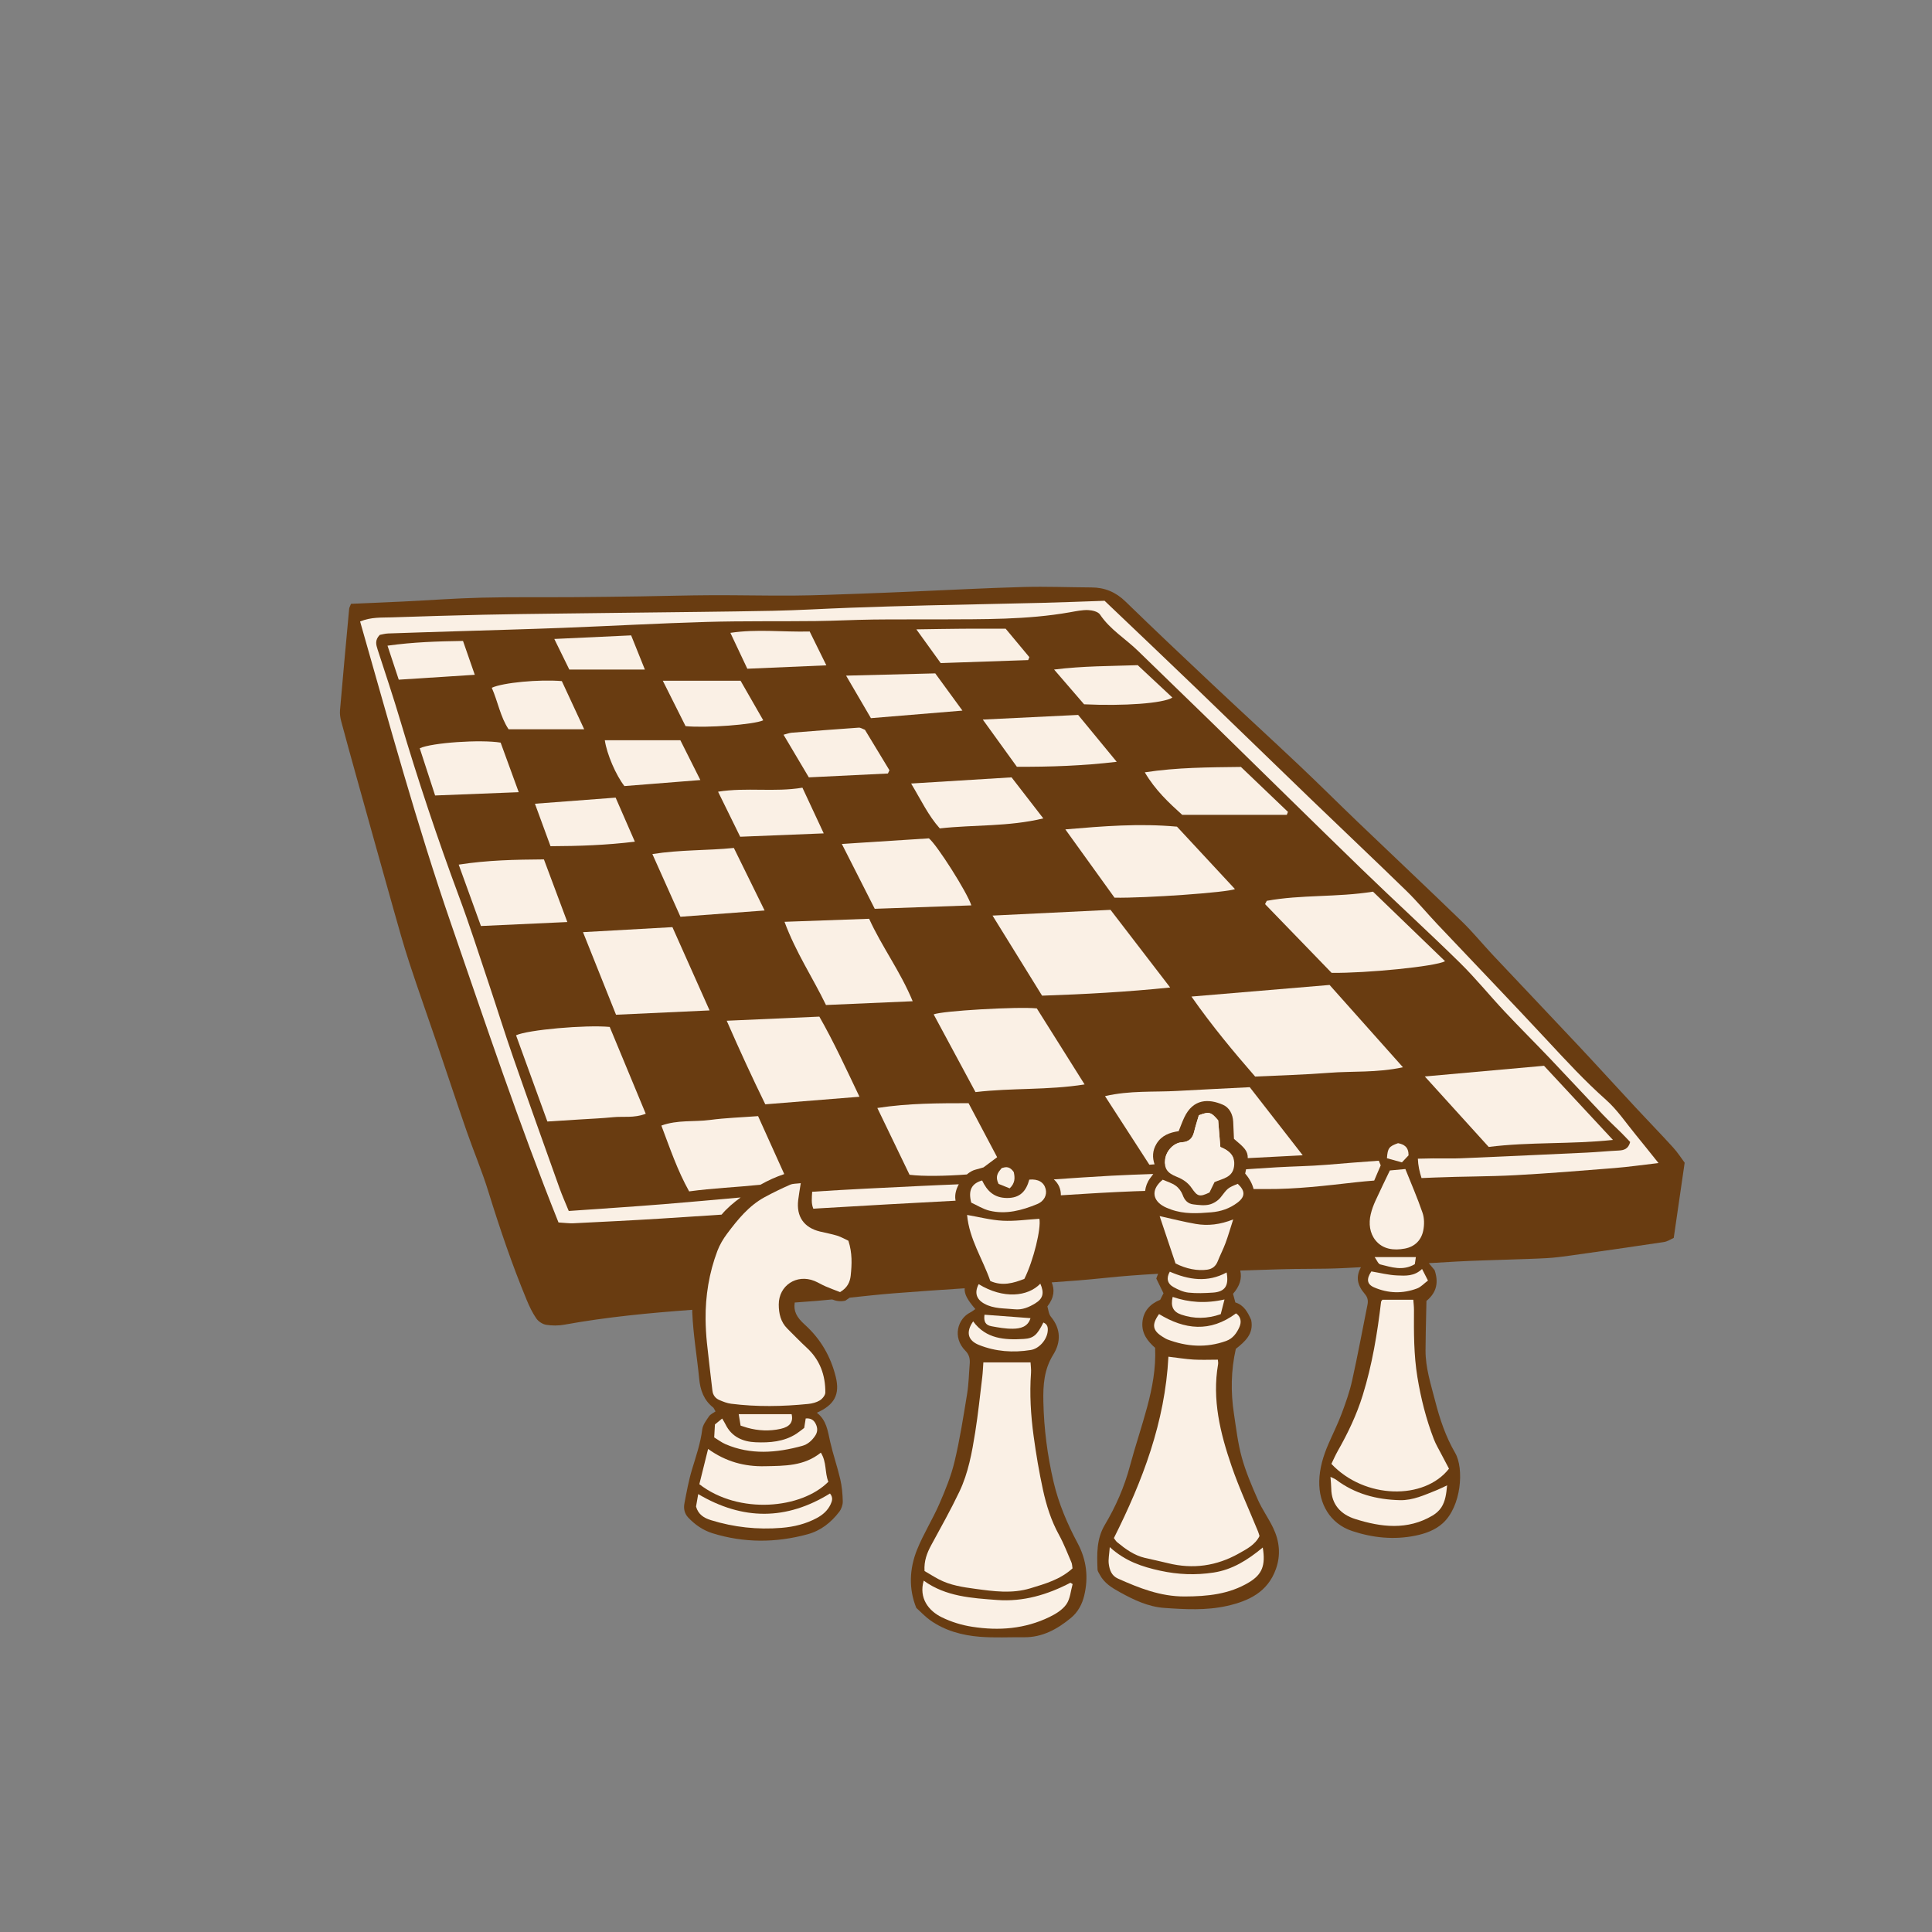 <svg version="1.1" xmlns="http://www.w3.org/2000/svg" xmlns:xlink="http://www.w3.org/1999/xlink" x="0px" y="0px" width="200px"
	 height="200px" viewBox="0 0 200 200" enable-background="new 0 0 200 200" xml:space="preserve">
<rect x="0" y="0" width="200" height="200" fill="#808080" stroke="none"/>
<g id="svg">
	<path class="stroke" fill="#693c11"  d="M173.205,118.792c-1.282-1.408-2.61-2.773-3.907-4.168c-1.991-2.141-3.956-4.306-5.956-6.438
		c-2.93-3.123-5.885-6.222-8.819-9.341c-1.075-1.145-2.069-2.371-3.196-3.462c-3.558-3.446-7.167-6.841-10.745-10.267
		c-2.047-1.96-4.052-3.965-6.113-5.911c-2.962-2.798-5.969-5.547-8.936-8.34c-3.024-2.846-6.045-5.698-9.022-8.594
		c-1.01-0.983-2.151-1.455-3.533-1.46c-2.335-0.012-4.673-0.11-7.005-0.046c-3.863,0.105-7.723,0.313-11.583,0.476
		c-1.823,0.076-3.646,0.159-5.469,0.222c-2.246,0.076-4.494,0.173-6.742,0.191c-2.838,0.021-5.678-0.05-8.517-0.038
		c-2.457,0.01-4.914,0.085-7.371,0.122c-2.336,0.034-4.673,0.065-7.009,0.08c-3.141,0.021-6.283-0.023-9.422,0.053
		c-2.714,0.066-5.424,0.267-8.137,0.4c-1.812,0.087-3.625,0.16-5.386,0.236c-0.108,0.279-0.181,0.391-0.192,0.509
		c-0.323,3.503-0.648,7.008-0.949,10.514c-0.032,0.369,0.024,0.761,0.12,1.121c0.525,1.965,1.069,3.924,1.615,5.883
		c1.265,4.533,2.525,9.069,3.805,13.599c0.529,1.878,1.055,3.76,1.663,5.613c0.911,2.781,1.898,5.536,2.841,8.306
		c1.025,3.008,2.018,6.026,3.06,9.029c0.723,2.084,1.59,4.122,2.241,6.227c1.179,3.811,2.457,7.583,3.983,11.268
		c0.275,0.663,0.59,1.324,0.994,1.91c0.215,0.311,0.642,0.594,1.012,0.655c0.615,0.101,1.279,0.102,1.894-0.011
		c4.382-0.796,8.803-1.216,13.237-1.539c0.001,0.08-0.002,0.157,0.001,0.236c0.09,2.307,0.494,4.599,0.717,6.902
		c0.115,1.187,0.482,2.219,1.451,2.977c0.067,0.053,0.096,0.156,0.24,0.404c-0.215,0.155-0.517,0.281-0.673,0.508
		c-0.288,0.42-0.641,0.88-0.7,1.354c-0.18,1.436-0.646,2.778-1.061,4.148c-0.347,1.146-0.56,2.338-0.786,3.518
		c-0.102,0.524,0.005,1.048,0.394,1.458c0.705,0.743,1.534,1.32,2.51,1.624c3.262,1.011,6.537,1.003,9.829,0.112
		c1.394-0.379,2.44-1.219,3.291-2.325c0.222-0.289,0.376-0.718,0.369-1.078c-0.015-0.772-0.088-1.561-0.262-2.312
		c-0.303-1.301-0.748-2.569-1.043-3.87c-0.25-1.101-0.371-2.231-1.377-3.001c1.814-0.811,2.408-1.884,1.953-3.723
		c-0.517-2.097-1.566-3.916-3.186-5.379c-0.878-0.793-1.194-1.414-1.059-2.307c0.753-0.058,1.507-0.11,2.259-0.17
		c0.538-0.044,1.076-0.097,1.613-0.149c0.41,0.159,0.847,0.25,1.371,0.124c0.111-0.077,0.279-0.187,0.444-0.308
		c1.519-0.163,3.037-0.329,4.558-0.45c2.447-0.195,4.897-0.359,7.348-0.521c-0.046,0.619,0.304,1.223,1.104,2.15
		c-0.213,0.144-0.358,0.271-0.525,0.353c-1.285,0.634-1.9,2.559-0.5,3.969c0.388,0.392,0.484,0.827,0.443,1.335
		c-0.086,1.039-0.102,2.089-0.269,3.115c-0.383,2.346-0.749,4.704-1.3,7.014c-0.361,1.509-0.962,2.975-1.584,4.405
		c-0.701,1.604-1.652,3.104-2.302,4.726c-0.795,1.983-0.873,4.047-0.076,6.017c0.515,0.464,0.938,0.925,1.437,1.279
		c1.53,1.084,3.299,1.562,5.128,1.71c1.521,0.124,3.058,0.035,4.588,0.052c1.907,0.021,3.456-0.846,4.86-2.007
		c0.714-0.59,1.155-1.398,1.373-2.318c0.447-1.885,0.241-3.675-0.676-5.396c-1.077-2.02-1.975-4.114-2.497-6.352
		c-0.639-2.737-1.001-5.504-1.059-8.322c-0.036-1.725,0.073-3.336,1.031-4.874c0.79-1.271,0.796-2.646-0.248-3.909
		c-0.241-0.292-0.267-0.761-0.366-1.07c0.725-0.936,0.754-1.744,0.447-2.488c1.827-0.126,3.654-0.266,5.475-0.458
		c1.843-0.194,3.689-0.328,5.536-0.433c-0.063,0.168-0.125,0.333-0.185,0.493c0.279,0.572,0.506,1.035,0.747,1.526
		c-0.11,0.214-0.226,0.443-0.342,0.672c-1.061,0.438-1.746,1.181-1.842,2.337c-0.095,1.145,0.542,1.963,1.316,2.636
		c0.093,2.131-0.292,4.146-0.823,6.128c-0.548,2.046-1.237,4.054-1.782,6.1c-0.575,2.159-1.462,4.188-2.593,6.086
		c-0.89,1.492-0.821,3.048-0.764,4.643c0.006,0.178,0.144,0.356,0.233,0.528c0.462,0.876,1.251,1.355,2.092,1.82
		c1.438,0.794,2.923,1.5,4.558,1.618c2.174,0.156,4.377,0.279,6.533-0.207c2.239-0.504,4.195-1.426,5.048-3.81
		c0.525-1.471,0.372-2.894-0.28-4.259c-0.476-0.998-1.137-1.909-1.583-2.917c-0.63-1.427-1.249-2.877-1.665-4.375
		c-0.407-1.469-0.583-3.006-0.813-4.521c-0.341-2.243-0.313-4.481,0.193-6.725c0.955-0.76,1.881-1.554,1.59-2.993
		c-0.35-0.776-0.73-1.535-1.64-1.813c-0.083-0.311-0.158-0.59-0.239-0.894c0.711-0.808,0.942-1.616,0.747-2.407
		c1.298-0.039,2.597-0.078,3.894-0.125c2.249-0.082,4.504-0.018,6.751-0.125c0.617-0.029,1.232-0.063,1.849-0.097
		c-0.539,0.991-0.408,1.834,0.414,2.787c0.282,0.325,0.349,0.68,0.265,1.091c-0.527,2.616-1.009,5.243-1.589,7.848
		c-0.259,1.167-0.664,2.308-1.084,3.43c-0.398,1.065-0.911,2.087-1.365,3.132c-0.534,1.231-0.923,2.502-0.956,3.854
		c-0.054,2.314,1.096,4.398,3.401,5.166c2.13,0.708,4.339,0.938,6.563,0.48c1.025-0.211,2.021-0.562,2.82-1.282
		c1.934-1.747,2.22-5.676,1.286-7.278c-0.973-1.667-1.588-3.498-2.066-5.358c-0.443-1.73-1.011-3.446-1.002-5.265
		c0.003-0.649,0.012-1.3,0.025-1.948c0.02-1.069,0.046-2.137,0.069-3.165c1.094-0.902,1.26-1.96,0.845-3.186
		c-0.192-0.232-0.401-0.484-0.6-0.724c0.983-0.059,1.965-0.118,2.949-0.171c1.822-0.101,3.648-0.137,5.471-0.203
		c1.27-0.046,2.54-0.074,3.809-0.147c0.762-0.043,1.522-0.138,2.279-0.245c3.275-0.46,6.551-0.924,9.822-1.419
		c0.388-0.058,0.747-0.308,1.025-0.428c0.383-2.641,0.743-5.115,1.131-7.785C174.069,119.927,173.683,119.318,173.205,118.792z"/>
</g>
<g id="Layer_2">
	<path fill-rule="evenodd" clip-rule="evenodd" fill="#faf0e5" class="fill" d="M137.637,101.962c2.509,2.815,4.953,5.557,7.596,8.522
		c-2.734,0.587-5.225,0.382-7.676,0.575c-2.493,0.197-4.996,0.259-7.624,0.387c-2.229-2.562-4.438-5.207-6.595-8.282
		C128.248,102.751,132.862,102.364,137.637,101.962z"/>
	<path fill-rule="evenodd" clip-rule="evenodd" fill="#faf0e5" class="fill" d="M107.876,103.071c-1.666-2.692-3.323-5.371-5.129-8.29
		c4.208-0.204,8.119-0.394,12.214-0.594c1.971,2.567,3.997,5.205,6.173,8.038C116.618,102.688,112.297,102.923,107.876,103.071z"/>
	<path fill-rule="evenodd" clip-rule="evenodd" fill="#faf0e5" class="fill" d="M159.835,110.329c2.413,2.596,4.679,5.033,7.137,7.677
		c-4.409,0.465-8.595,0.19-12.862,0.724c-2.157-2.379-4.299-4.742-6.614-7.295C151.814,111.046,155.838,110.687,159.835,110.329z"/>
	<path fill-rule="evenodd" clip-rule="evenodd" fill="#faf0e5" class="fill" d="M131.134,93.253c3.58-0.654,7.244-0.349,10.999-0.948
		c2.451,2.365,4.937,4.766,7.461,7.201c-1.017,0.549-8.13,1.246-11.746,1.205c-2.26-2.334-4.574-4.725-6.89-7.117
		C131.017,93.481,131.075,93.367,131.134,93.253z"/>
	<path fill-rule="evenodd" clip-rule="evenodd" fill="#faf0e5" class="fill" d="M63.117,106.307c1.216,2.931,2.443,5.889,3.729,8.988
		c-1.217,0.472-2.327,0.25-3.388,0.358c-1.136,0.115-2.279,0.16-3.419,0.233c-1.091,0.07-2.184,0.139-3.374,0.213
		c-1.099-3.025-2.173-5.981-3.243-8.925C54.622,106.607,60.583,106.074,63.117,106.307z"/>
	<path fill-rule="evenodd" clip-rule="evenodd" fill="#faf0e5" class="fill" d="M100.983,113.053c-1.48-2.748-2.902-5.391-4.328-8.038
		c0.759-0.372,8.696-0.826,10.675-0.627c1.573,2.504,3.194,5.082,4.948,7.872C108.457,112.871,104.778,112.605,100.983,113.053z"/>
	<path fill-rule="evenodd" clip-rule="evenodd" fill="#faf0e5" class="fill" d="M115.376,92.928c-1.591-2.208-3.261-4.53-5.092-7.071
		c3.946-0.334,7.627-0.638,11.557-0.282c1.914,2.061,3.947,4.251,5.998,6.459C127.187,92.38,118.542,92.987,115.376,92.928z"/>
	<path fill-rule="evenodd" clip-rule="evenodd" fill="#faf0e5" class="fill" d="M75.229,105.667c3.332-0.148,6.401-0.285,9.59-0.426
		c1.517,2.658,2.776,5.411,4.153,8.294c-3.326,0.267-6.482,0.521-9.749,0.783C77.863,111.543,76.569,108.727,75.229,105.667z"/>
	<path fill-rule="evenodd" clip-rule="evenodd" fill="#faf0e5" class="fill" d="M73.456,104.598c-3.383,0.157-6.501,0.3-9.686,0.447
		c-1.138-2.846-2.23-5.578-3.418-8.549c3.209-0.18,6.186-0.347,9.257-0.519C70.885,98.836,72.119,101.6,73.456,104.598z"/>
	<path fill-rule="evenodd" clip-rule="evenodd" fill="#faf0e5" class="fill" d="M85.506,104.038c-1.371-2.838-3.122-5.439-4.293-8.613
		c3-0.107,5.821-0.208,8.759-0.313c1.317,2.897,3.215,5.408,4.509,8.536C91.382,103.783,88.481,103.909,85.506,104.038z"/>
	<path fill-rule="evenodd" clip-rule="evenodd" fill="#faf0e5" class="fill" d="M87.147,87.365c3.241-0.208,6.146-0.395,9.013-0.579
		c0.813,0.639,3.975,5.604,4.392,6.939c-3.324,0.117-6.607,0.233-9.999,0.353C89.429,91.862,88.363,89.759,87.147,87.365z"/>
	<path fill-rule="evenodd" clip-rule="evenodd" fill="#faf0e5" class="fill" d="M56.306,88.964c0.797,2.132,1.575,4.214,2.424,6.485
		c-3.087,0.142-5.954,0.274-8.944,0.411c-0.746-2.06-1.489-4.111-2.301-6.354C50.466,89.04,53.343,88.986,56.306,88.964z"/>
	<path fill-rule="evenodd" clip-rule="evenodd" fill="#faf0e5" class="fill" d="M75.968,87.779c1.067,2.17,2.088,4.247,3.183,6.474
		c-2.952,0.221-5.752,0.43-8.712,0.65c-0.937-2.094-1.881-4.202-2.906-6.492C70.478,87.949,73.216,88.059,75.968,87.779z"/>
	<path fill-rule="evenodd" clip-rule="evenodd" fill="#faf0e5" class="fill" d="M133.208,84.354c-3.582,0-7.163,0-10.825,0
		c-1.365-1.236-2.786-2.545-3.874-4.403c3.342-0.511,6.571-0.516,9.952-0.558c1.582,1.512,3.224,3.083,4.867,4.653
		C133.289,84.149,133.249,84.251,133.208,84.354z"/>
	<path fill-rule="evenodd" clip-rule="evenodd" fill="#faf0e5" class="fill" d="M105.266,79.374c-1.135-1.57-2.238-3.099-3.528-4.885
		c3.49-0.169,6.646-0.323,9.871-0.48c1.279,1.554,2.562,3.114,3.994,4.854C112.072,79.276,108.748,79.393,105.266,79.374z"/>
	<path fill-rule="evenodd" clip-rule="evenodd" fill="#faf0e5" class="fill" d="M94.319,81.11c3.666-0.225,7.036-0.433,10.397-0.639
		c1.123,1.452,2.148,2.778,3.287,4.25c-3.644,0.875-7.167,0.641-10.716,1.035C96.102,84.435,95.356,82.837,94.319,81.11z"/>
	<path fill-rule="evenodd" clip-rule="evenodd" fill="#faf0e5" class="fill" d="M53.698,82.007c-2.945,0.116-5.723,0.226-8.656,0.341
		c-0.536-1.644-1.066-3.274-1.591-4.887c1.242-0.584,6.352-0.924,8.375-0.584C52.421,78.509,53.035,80.19,53.698,82.007z"/>
	<path fill-rule="evenodd" clip-rule="evenodd" fill="#faf0e5" class="fill" d="M76.624,86.619c-0.795-1.619-1.503-3.059-2.29-4.663
		c2.978-0.469,5.847,0.071,8.733-0.415c0.74,1.587,1.429,3.064,2.206,4.73C82.274,86.392,79.495,86.503,76.624,86.619z"/>
	<path fill-rule="evenodd" clip-rule="evenodd" fill="#faf0e5" class="fill" d="M91.917,80.073c-2.723,0.133-5.444,0.264-8.188,0.398
		c-0.891-1.502-1.725-2.908-2.617-4.412c0.371-0.094,0.603-0.188,0.838-0.208c2.315-0.185,4.63-0.365,6.947-0.525
		c0.192-0.013,0.395,0.132,0.64,0.22c0.838,1.383,1.688,2.788,2.538,4.19C92.021,79.849,91.968,79.961,91.917,80.073z"/>
	<path fill-rule="evenodd" clip-rule="evenodd" fill="#faf0e5" class="fill" d="M55.377,83.202c2.939-0.223,5.586-0.422,8.353-0.632
		c0.652,1.495,1.283,2.942,1.99,4.561c-2.976,0.36-5.778,0.457-8.731,0.468C56.473,86.191,55.957,84.784,55.377,83.202z"/>
	<path fill-rule="evenodd" clip-rule="evenodd" fill="#faf0e5" class="fill" d="M99.631,73.562c-3.291,0.271-6.31,0.521-9.473,0.782
		c-0.818-1.4-1.616-2.766-2.571-4.402c3.287-0.083,6.254-0.158,9.23-0.233C97.732,70.959,98.591,72.137,99.631,73.562z"/>
	<path fill-rule="evenodd" clip-rule="evenodd" fill="#faf0e5" class="fill" d="M76.663,70.471c0.8,1.394,1.573,2.741,2.348,4.094
		c-0.971,0.452-5.907,0.816-8.042,0.604c-0.735-1.466-1.5-2.99-2.356-4.698C71.433,70.471,73.991,70.471,76.663,70.471z"/>
	<path fill-rule="evenodd" clip-rule="evenodd" fill="#faf0e5" class="fill" d="M58.16,70.508c0.756,1.629,1.496,3.222,2.315,4.985
		c-2.709,0-5.19,0-7.826,0c-0.845-1.257-1.107-2.854-1.74-4.295C52.077,70.659,55.824,70.312,58.16,70.508z"/>
	<path fill-rule="evenodd" clip-rule="evenodd" fill="#faf0e5" class="fill" d="M62.609,76.627c2.535,0,5.053,0,7.821,0
		c0.61,1.215,1.294,2.578,2.071,4.124c-2.792,0.222-5.343,0.424-7.862,0.623C63.763,80.253,62.822,78.081,62.609,76.627z"/>
	<path fill-rule="evenodd" clip-rule="evenodd" fill="#faf0e5" class="fill" d="M112.224,72.908c-0.943-1.094-1.926-2.231-3.104-3.598
		c3.031-0.374,5.794-0.352,8.658-0.451c1.168,1.091,2.364,2.209,3.588,3.353C120.413,72.818,116.325,73.101,112.224,72.908z"/>
	<path fill-rule="evenodd" clip-rule="evenodd" fill="#faf0e5" class="fill" d="M104.105,65.083c0.911,1.094,1.682,2.019,2.453,2.945
		c-0.041,0.102-0.082,0.203-0.122,0.304c-2.98,0.103-5.96,0.204-9.056,0.31c-0.776-1.076-1.556-2.157-2.519-3.491
		c1.794-0.025,3.285-0.055,4.775-0.065C101.118,65.075,102.598,65.083,104.105,65.083z"/>
	<path fill-rule="evenodd" clip-rule="evenodd" fill="#faf0e5" class="fill" d="M85.544,68.875c-2.925,0.126-5.53,0.237-8.182,0.352
		c-0.587-1.244-1.139-2.416-1.753-3.715c2.756-0.414,5.428-0.068,8.207-0.139C84.359,66.472,84.891,67.549,85.544,68.875z"/>
	<path fill-rule="evenodd" clip-rule="evenodd" fill="#faf0e5" class="fill" d="M41.279,70.36c-0.38-1.15-0.746-2.255-1.165-3.52
		c2.669-0.374,5.213-0.451,7.816-0.49c0.422,1.214,0.792,2.276,1.219,3.504C46.509,70.024,44.002,70.185,41.279,70.36z"/>
	<path fill-rule="evenodd" clip-rule="evenodd" fill="#faf0e5" class="fill" d="M58.935,69.312c-0.469-0.956-0.979-1.999-1.553-3.167
		c2.75-0.128,5.295-0.248,7.954-0.371c0.459,1.141,0.905,2.252,1.422,3.538C64.043,69.312,61.572,69.312,58.935,69.312z"/>
	<path fill-rule="evenodd" clip-rule="evenodd" fill="#faf0e5" class="fill" d="M126.072,140.753c0.009,0.156,0.051,0.319,0.024,0.47
		c-0.635,3.658,0.225,7.137,1.393,10.539c0.791,2.302,1.822,4.521,2.743,6.777c0.062,0.148,0.1,0.306,0.152,0.472
		c-0.458,0.916-1.329,1.347-2.133,1.801c-2.305,1.302-4.763,1.652-7.35,1.006c-0.79-0.198-1.589-0.36-2.382-0.545
		c-1.112-0.261-2.007-0.914-2.866-1.621c-0.145-0.118-0.239-0.296-0.343-0.431c2.971-5.925,5.295-11.999,5.644-18.776
		c0.935,0.111,1.756,0.246,2.584,0.297C124.344,140.792,125.154,140.753,126.072,140.753z"/>
	<path fill-rule="evenodd" clip-rule="evenodd" fill="#faf0e5" class="fill" d="M130.721,160.198c0.311,1.865-0.076,2.792-1.419,3.603
		c-2.054,1.24-4.31,1.457-6.666,1.465c-2.506,0.009-4.707-0.87-6.912-1.855c-0.66-0.294-0.86-0.894-0.943-1.502
		c-0.068-0.492,0.051-1.011,0.103-1.753c1.605,1.466,3.354,2.036,5.22,2.443c1.852,0.404,3.667,0.474,5.528,0.19
		C127.562,162.494,129.143,161.505,130.721,160.198z"/>
	<path fill-rule="evenodd" clip-rule="evenodd" fill="#faf0e5" class="fill" d="M124.104,115.453c1.066-0.405,1.265-0.343,2,0.526
		c0.076,0.915,0.148,1.815,0.226,2.755c0.929,0.381,1.56,0.919,1.422,1.996c-0.15,1.179-1.167,1.267-2.024,1.642
		c-0.17,0.35-0.354,0.726-0.524,1.076c-1.031,0.488-1.242,0.419-1.848-0.469c-0.375-0.551-0.904-0.906-1.533-1.154
		c-1.032-0.406-1.329-0.899-1.201-1.843c0.116-0.85,0.883-1.682,1.725-1.732c0.753-0.046,1.111-0.417,1.275-1.105
		C123.754,116.577,123.939,116.021,124.104,115.453z"/>
	<path fill-rule="evenodd" clip-rule="evenodd" fill="#faf0e5" class="fill" d="M73.496,115.937c-1.638,0.217-3.347-0.03-5.031,0.582
		c0.898,2.374,1.66,4.643,2.875,6.814c2.461-0.339,4.897-0.43,7.378-0.688c0.791-0.444,1.609-0.82,2.467-1.104
		c-0.928-2.058-1.802-3.995-2.708-6C76.767,115.67,75.121,115.722,73.496,115.937z"/>
	<g>
		<path fill-rule="evenodd" clip-rule="evenodd" fill="#faf0e5" class="fill" d="M103.81,120.9c-0.039,0.015-0.076,0.027-0.115,0.046
			c-0.045,0.044-0.085,0.089-0.126,0.135c0.113-0.034,0.208-0.069,0.281-0.104C103.836,120.951,103.823,120.926,103.81,120.9z"/>
		<path fill-rule="evenodd" clip-rule="evenodd" fill="#faf0e5" class="fill" d="M101.815,120.846c0.547-0.407,0.981-0.741,1.409-1.051
			c-0.978-1.848-1.957-3.699-2.959-5.593c-3.102,0.004-6.168-0.005-9.443,0.495c1.17,2.428,2.279,4.727,3.334,6.915
			c1.37,0.176,3.815,0.133,5.931-0.032c0.286-0.239,0.588-0.42,0.878-0.493C101.312,120.999,101.655,120.892,101.815,120.846z"/>
	</g>
	<g>
		<path fill-rule="evenodd" clip-rule="evenodd" fill="#faf0e5" class="fill" d="M129.374,112.546c-2.622,0.134-5.073,0.249-7.522,0.387
			c-2.421,0.136-4.873-0.06-7.461,0.539c1.578,2.438,3.041,4.701,4.591,7.098c0.18-0.013,0.358-0.026,0.537-0.039
			c-0.238-0.698-0.23-1.415,0.205-2.132c0.523-0.861,1.365-1.167,2.291-1.301c0.202-0.499,0.366-0.959,0.572-1.4
			c0.925-1.988,2.554-1.969,4.011-1.334c0.67,0.292,1.024,0.98,1.063,1.758c0.029,0.614,0.054,1.227,0.078,1.771
			c1.077,0.907,1.442,1.238,1.429,1.997c1.833-0.1,3.701-0.191,5.69-0.296C132.895,117.072,131.115,114.786,129.374,112.546z"/>
		<path fill-rule="evenodd" clip-rule="evenodd" fill="#faf0e5" class="fill" d="M126.329,118.734c-0.078-0.939-0.15-1.84-0.226-2.755
			c-0.734-0.869-0.933-0.931-2-0.526c-0.165,0.569-0.35,1.124-0.484,1.691c-0.164,0.688-0.522,1.059-1.275,1.105
			c-0.842,0.051-1.609,0.883-1.725,1.732c-0.023,0.174-0.026,0.327-0.02,0.472c2.084-0.149,4.161-0.302,6.236-0.43
			c0.287-0.018,0.577-0.034,0.864-0.05C127.524,119.377,127.008,119.013,126.329,118.734z"/>
	</g>
	<path fill-rule="evenodd" clip-rule="evenodd" fill="#faf0e5" class="fill" d="M166.253,113.852c-2.17-1.924-4.119-4.04-6.086-6.154
		c-3.759-4.04-7.585-8.018-11.376-12.028c-1.078-1.142-2.081-2.358-3.205-3.452c-3.253-3.169-6.558-6.285-9.827-9.437
		c-4.036-3.888-8.047-7.8-12.085-11.685c-3.056-2.943-6.137-5.86-9.329-8.903c-2.148,0.072-4.311,0.161-6.475,0.214
		c-3.946,0.098-7.894,0.167-11.841,0.263c-2.674,0.066-5.349,0.147-8.022,0.243c-2.671,0.095-5.339,0.264-8.01,0.316
		c-5.133,0.101-10.267,0.141-15.4,0.206c-2.293,0.029-4.586,0.052-6.877,0.084c-2.546,0.034-5.092,0.058-7.638,0.117
		c-3.184,0.073-6.367,0.164-9.549,0.274c-1.034,0.036-2.093-0.051-3.256,0.426c3.012,10.529,5.877,21.042,9.432,31.339
		c3.566,10.335,7.038,20.711,11.107,30.874c0.63,0.036,1.093,0.104,1.55,0.083c3.009-0.148,6.019-0.296,9.025-0.483
		c2.103-0.13,4.204-0.271,6.307-0.41c0.565-0.675,1.249-1.25,1.974-1.778c-2.631,0.233-5.261,0.475-7.893,0.689
		c-3.212,0.262-6.43,0.463-9.902,0.71c-0.336-0.828-0.679-1.587-0.958-2.37c-1.61-4.509-3.225-9.017-4.798-13.539
		c-0.89-2.562-1.692-5.155-2.555-7.727c-0.998-2.974-1.952-5.965-3.045-8.904c-2.23-5.999-4.254-12.063-6.074-18.198
		c-0.734-2.474-1.557-4.922-2.354-7.377c-0.164-0.504-0.305-0.979,0.219-1.521c0.218-0.038,0.542-0.136,0.869-0.148
		c2.331-0.085,4.665-0.15,6.998-0.225c3.688-0.116,7.378-0.213,11.067-0.355c4.96-0.191,9.918-0.471,14.88-0.613
		c3.774-0.109,7.553-0.048,11.33-0.092c1.989-0.023,3.978-0.13,5.967-0.156c2.289-0.029,4.578-0.005,6.868-0.017
		c4.499-0.022,9.004,0.052,13.463-0.735c0.625-0.11,1.261-0.249,1.886-0.228c0.427,0.015,1.031,0.16,1.233,0.463
		c1.043,1.559,2.646,2.502,3.945,3.773c2.547,2.491,5.121,4.957,7.671,7.446c5.164,5.044,10.302,10.117,15.485,15.142
		c3.353,3.25,6.804,6.399,10.137,9.669c1.633,1.602,3.078,3.393,4.646,5.063c1.539,1.641,3.137,3.227,4.688,4.854
		c1.841,1.934,3.654,3.895,5.492,5.83c0.614,0.646,1.273,1.248,1.905,1.875c0.325,0.323,0.636,0.66,0.913,0.949
		c-0.191,0.72-0.634,0.856-1.192,0.883c-1.102,0.052-2.201,0.162-3.303,0.215c-3.899,0.185-7.8,0.359-11.699,0.531
		c-0.891,0.039-1.784,0.088-2.675,0.073c-1.038-0.016-2.073-0.004-3.109,0.026c0.025,0.703,0.171,1.364,0.379,2.004
		c0.474-0.019,0.949-0.037,1.423-0.057c2.754-0.115,5.514-0.091,8.266-0.238c3.428-0.185,6.851-0.464,10.273-0.739
		c1.448-0.116,2.888-0.324,4.569-0.518c-0.889-1.106-1.59-1.998-2.311-2.873C168.352,116.286,167.444,114.908,166.253,113.852z"/>
	<path fill-rule="evenodd" clip-rule="evenodd" fill="#faf0e5" class="fill" d="M132.202,120.837c-1.069,0.062-2.138,0.133-3.207,0.201
		c-0.029,0.14-0.061,0.287-0.096,0.449c0.46,0.533,0.736,1.067,0.872,1.603c0.438,0,0.876-0.003,1.315,0
		c3.11,0.019,6.165-0.351,9.24-0.698c0.642-0.072,1.287-0.13,1.932-0.18c0.231-0.524,0.442-1.057,0.673-1.575
		c-0.073-0.163-0.14-0.323-0.197-0.481c-1.814,0.124-3.627,0.277-5.44,0.425C135.6,120.719,133.897,120.739,132.202,120.837z"/>
	<path fill-rule="evenodd" clip-rule="evenodd" fill="#faf0e5" class="fill" d="M98.902,124.174c-0.075-0.526,0.08-1.08,0.352-1.576
		c-1.31,0.055-2.622,0.106-3.933,0.171c-3.749,0.185-7.499,0.35-11.245,0.601c-0.022,0.305-0.04,0.61-0.04,0.916
		c0,0.321,0.06,0.596,0.16,0.839c0.197-0.012,0.395-0.026,0.593-0.038c2.396-0.146,4.794-0.284,7.192-0.416
		c2.313-0.128,4.626-0.252,6.939-0.375C98.917,124.254,98.908,124.215,98.902,124.174z"/>
	<path fill-rule="evenodd" clip-rule="evenodd" fill="#faf0e5" class="fill" d="M109.092,122.089c0.508,0.459,0.734,0.999,0.729,1.648
		c0.94-0.061,1.88-0.118,2.82-0.174c0.406-0.024,0.811-0.049,1.217-0.072c1.198-0.066,2.395-0.127,3.593-0.172
		c0.364-0.013,0.728-0.023,1.092-0.035c0.053-0.457,0.217-0.902,0.505-1.299c0.108-0.15,0.22-0.298,0.34-0.455
		c-1.455,0.051-2.909,0.102-4.363,0.18C113.046,121.815,111.069,121.956,109.092,122.089z"/>
	<path fill-rule="evenodd" clip-rule="evenodd" fill="#faf0e5" class="fill" d="M121.691,130.793c-0.533-1.584-1.077-3.207-1.646-4.903
		c1.3,0.287,2.509,0.598,3.735,0.81c1.26,0.218,2.518,0.074,3.882-0.466c-0.307,0.951-0.523,1.713-0.799,2.454
		c-0.237,0.641-0.557,1.25-0.808,1.887c-0.203,0.509-0.563,0.789-1.088,0.862C123.968,131.577,122.812,131.361,121.691,130.793z"/>
	<path fill-rule="evenodd" clip-rule="evenodd" fill="#faf0e5" class="fill" d="M127.953,135.961c0.493,0.329,0.591,0.872,0.354,1.407
		c-0.275,0.624-0.677,1.195-1.375,1.447c-2.059,0.744-4.093,0.599-6.109-0.166c-0.121-0.046-0.231-0.122-0.342-0.188
		c-1.175-0.681-1.301-1.308-0.497-2.429C122.631,137.643,125.26,137.958,127.953,135.961z"/>
	<path fill-rule="evenodd" clip-rule="evenodd" fill="#faf0e5" class="fill" d="M128.131,122.549c0.798,0.741,0.788,1.342-0.054,1.967
		c-0.802,0.595-1.691,0.901-2.707,0.984c-1.41,0.117-2.798,0.197-4.155-0.296c-0.304-0.11-0.613-0.231-0.885-0.402
		c-1.09-0.685-1.105-1.761,0.037-2.68c0.417,0.185,0.931,0.329,1.34,0.62c0.316,0.223,0.593,0.599,0.725,0.963
		c0.202,0.561,0.542,0.905,1.101,0.972c0.545,0.066,1.125,0.144,1.645,0.021c0.438-0.103,0.914-0.402,1.19-0.757
		C127.086,123.02,127.046,122.989,128.131,122.549z"/>
	<path fill-rule="evenodd" clip-rule="evenodd" fill="#faf0e5" class="fill" d="M121.099,131.644c1.946,0.843,3.902,1.157,5.88,0.079
		c0.255,1.39-0.168,2.009-1.439,2.089c-0.836,0.054-1.685,0.088-2.515-0.002c-0.528-0.058-1.062-0.303-1.537-0.566
		C120.826,132.879,120.721,132.293,121.099,131.644z"/>
	<path fill-rule="evenodd" clip-rule="evenodd" fill="#faf0e5" class="fill" d="M126.761,134.52c-0.161,0.626-0.278,1.079-0.392,1.523
		c-1.408,0.489-2.753,0.5-4.08,0.047c-0.858-0.292-1.123-0.862-0.895-1.834C123.073,134.832,124.794,134.96,126.761,134.52z"/>
	<path fill-rule="evenodd" clip-rule="evenodd" fill="#faf0e5" class="fill" d="M111.027,162.357c-1.295,1.174-2.829,1.593-4.356,2.061
		c-1.912,0.583-3.814,0.315-5.719,0.057c-1.29-0.174-2.588-0.366-3.763-0.984c-0.514-0.271-1.005-0.582-1.482-0.859
		c-0.066-1.039,0.254-1.872,0.698-2.689c0.997-1.834,2.02-3.657,2.917-5.539c0.917-1.927,1.296-4.033,1.63-6.125
		c0.302-1.898,0.5-3.813,0.731-5.722c0.062-0.514,0.079-1.03,0.115-1.523c1.624,0,3.199,0,4.884,0c0.02,0.39,0.074,0.737,0.049,1.08
		c-0.159,2.187-0.026,4.365,0.267,6.526c0.253,1.87,0.568,3.735,0.968,5.577c0.353,1.619,0.849,3.201,1.662,4.674
		c0.502,0.911,0.874,1.894,1.288,2.852C110.99,161.914,110.986,162.118,111.027,162.357z"/>
	<path fill-rule="evenodd" clip-rule="evenodd" fill="#faf0e5" class="fill" d="M111.038,163.983c-0.201,0.706-0.247,1.52-0.646,2.089
		c-0.4,0.573-1.098,1.004-1.754,1.321c-2.54,1.23-5.218,1.442-7.993,1.01c-1.111-0.172-2.162-0.5-3.149-0.98
		c-1.372-0.666-2.398-1.995-1.873-3.794c2.284,1.656,4.966,1.803,7.603,2.001c2.682,0.201,5.204-0.539,7.583-1.785
		C110.885,163.892,110.962,163.938,111.038,163.983z"/>
	<path fill-rule="evenodd" clip-rule="evenodd" fill="#faf0e5" class="fill" d="M106.041,132.388c-1.107,0.436-2.279,0.78-3.524,0.221
		c-0.799-2.311-2.177-4.322-2.404-6.839c1.25,0.214,2.465,0.534,3.693,0.599c1.25,0.065,2.512-0.123,3.79-0.201
		C107.79,127.142,107.01,130.451,106.041,132.388z"/>
	<path fill-rule="evenodd" clip-rule="evenodd" fill="#faf0e5" class="fill" d="M100.543,124.496c-0.336-1.279,0.043-1.985,1.125-2.295
		c0.503,1.066,1.219,1.805,2.571,1.815c1.395,0.012,1.995-0.749,2.312-1.903c0.916-0.084,1.509,0.264,1.694,0.964
		c0.162,0.618-0.148,1.272-0.87,1.568c-1.582,0.651-3.224,1.098-4.94,0.686C101.758,125.167,101.141,124.767,100.543,124.496z"/>
	<path fill-rule="evenodd" clip-rule="evenodd" fill="#faf0e5" class="fill" d="M108.01,136.907c0.449,0.183,0.494,0.55,0.442,0.957
		c-0.11,0.861-0.892,1.751-1.748,1.888c-1.827,0.292-3.63,0.17-5.358-0.521c-1.169-0.468-1.377-1.336-0.605-2.443
		c1.327,1.818,3.259,1.941,5.243,1.82C107.015,138.545,107.375,138.177,108.01,136.907z"/>
	<path fill-rule="evenodd" clip-rule="evenodd" fill="#faf0e5" class="fill" d="M107.694,132.884c0.427,0.978,0.284,1.547-0.534,2.045
		c-0.645,0.392-1.333,0.69-2.125,0.607c-1.062-0.11-2.157-0.035-3.139-0.578c-0.837-0.464-1.036-1.16-0.584-2.023
		C103.868,134.501,106.412,134.229,107.694,132.884z"/>
	<path fill-rule="evenodd" clip-rule="evenodd" fill="#faf0e5" class="fill" d="M106.677,136.455c-0.272,0.91-1.051,1.084-1.825,1.095
		c-0.739,0.011-1.486-0.124-2.217-0.258c-0.623-0.115-0.817-0.491-0.72-1.193C103.471,136.214,105.03,136.331,106.677,136.455z"/>
	<path fill-rule="evenodd" clip-rule="evenodd" fill="#faf0e5" class="fill" d="M104.944,121.333c0.124,0.561,0.167,1.125-0.422,1.684
		c-0.383-0.154-0.812-0.326-1.151-0.462c-0.362-0.724-0.108-1.177,0.324-1.608C104.202,120.698,104.609,120.836,104.944,121.333z"/>
	<path fill-rule="evenodd" clip-rule="evenodd" fill="#faf0e5" class="fill" d="M82.895,122.481c-0.103,0.671-0.201,1.209-0.266,1.751
		c-0.204,1.703,0.589,2.846,2.246,3.254c0.6,0.147,1.212,0.252,1.801,0.436c0.421,0.133,0.812,0.363,1.148,0.518
		c0.413,1.271,0.364,2.445,0.24,3.611c-0.069,0.654-0.337,1.259-1.101,1.707c-0.444-0.174-0.983-0.37-1.51-0.597
		c-0.389-0.167-0.75-0.397-1.141-0.557c-1.838-0.746-3.697,0.468-3.695,2.437c0,0.924,0.195,1.814,0.896,2.504
		c0.67,0.66,1.318,1.343,2.009,1.979c1.36,1.252,1.928,2.832,1.916,4.63c-0.002,0.28-0.305,0.651-0.57,0.814
		c-0.347,0.212-0.787,0.326-1.201,0.367c-2.662,0.268-5.329,0.316-7.989-0.021c-0.412-0.053-0.819-0.215-1.205-0.38
		c-0.409-0.176-0.669-0.503-0.723-0.971c-0.189-1.649-0.398-3.297-0.569-4.949c-0.083-0.809-0.128-1.625-0.138-2.438
		c-0.024-2.434,0.362-4.806,1.221-7.083c0.238-0.63,0.596-1.235,1.001-1.776c1.097-1.462,2.246-2.893,3.894-3.789
		c0.856-0.465,1.737-0.891,2.631-1.284C82.091,122.514,82.464,122.54,82.895,122.481z"/>
	<path fill-rule="evenodd" clip-rule="evenodd" fill="#faf0e5" class="fill" d="M72.396,153.645c0.287-1.152,0.579-2.332,0.906-3.65
		c1.843,1.325,3.773,1.835,5.879,1.788c2.021-0.045,4.044,0.005,5.791-1.406c0.627,0.986,0.395,2.094,0.781,3.011
		C82.979,156.2,76.493,156.819,72.396,153.645z"/>
	<path fill-rule="evenodd" clip-rule="evenodd" fill="#faf0e5" class="fill" d="M85.919,154.606c0.339,0.407,0.233,0.769,0.061,1.132
		c-0.308,0.646-0.814,1.083-1.436,1.415c-1.139,0.608-2.342,0.903-3.636,1.01c-2.5,0.205-4.927-0.059-7.313-0.797
		c-0.717-0.223-1.313-0.583-1.541-1.408c0.065-0.371,0.135-0.775,0.225-1.29C76.896,157.403,81.426,157.385,85.919,154.606z"/>
	<path fill-rule="evenodd" clip-rule="evenodd" fill="#faf0e5" class="fill" d="M83.25,147.819c0.061-0.381,0.106-0.664,0.157-0.981
		c0.515-0.045,0.839,0.151,1.043,0.575c0.2,0.413,0.204,0.813-0.056,1.204c-0.335,0.503-0.764,0.9-1.355,1.062
		c-2.663,0.73-5.322,0.95-7.939-0.18c-0.405-0.176-0.767-0.457-1.167-0.7c0.028-0.495,0.052-0.91,0.077-1.341
		c0.244-0.198,0.463-0.378,0.749-0.611c0.14,0.243,0.259,0.422,0.352,0.614c0.633,1.296,1.813,1.789,3.109,1.841
		c1.455,0.061,2.936-0.046,4.229-0.887C82.717,148.24,82.966,148.032,83.25,147.819z"/>
	<path fill-rule="evenodd" clip-rule="evenodd" fill="#faf0e5" class="fill" d="M76.666,147.579c-0.055-0.33-0.117-0.71-0.194-1.182
		c1.927,0,3.701,0,5.477,0c0.189,0.807-0.177,1.301-1.125,1.513c-1.168,0.263-2.327,0.207-3.476-0.113
		C77.162,147.745,76.979,147.679,76.666,147.579z"/>
	<path fill-rule="evenodd" clip-rule="evenodd" fill="#faf0e5" class="fill" d="M149.999,152.038c-2.567,3.284-8.735,3.153-12.174-0.497
		c0.203-0.416,0.405-0.886,0.656-1.33c1.05-1.844,1.958-3.744,2.589-5.781c0.978-3.158,1.514-6.398,1.898-9.67
		c0.007-0.056,0.065-0.105,0.132-0.209c1.001,0,2.034,0,3.205,0c0.023,0.335,0.072,0.707,0.069,1.076
		c-0.015,2.319-0.022,4.637,0.355,6.934c0.36,2.193,0.9,4.342,1.7,6.416c0.209,0.543,0.517,1.05,0.785,1.57
		C149.467,151.039,149.728,151.525,149.999,152.038z"/>
	<path fill-rule="evenodd" clip-rule="evenodd" fill="#faf0e5" class="fill" d="M143.877,121.166c0.57-0.053,1.108-0.103,1.606-0.148
		c0.613,1.535,1.261,3.015,1.781,4.539c0.19,0.556,0.188,1.236,0.072,1.82c-0.2,1.003-0.867,1.678-1.899,1.875
		c-1.149,0.219-2.293,0.081-3.05-0.861c-0.598-0.747-0.715-1.737-0.489-2.698c0.11-0.473,0.285-0.938,0.486-1.381
		C142.868,123.248,143.384,122.2,143.877,121.166z"/>
	<path fill-rule="evenodd" clip-rule="evenodd" fill="#faf0e5" class="fill" d="M149.805,153.761c-0.087,0.899-0.185,1.641-0.591,2.274
		c-0.218,0.338-0.556,0.64-0.906,0.848c-2.604,1.55-5.34,1.214-8.032,0.36c-1.447-0.459-2.453-1.479-2.466-3.167
		c-0.003-0.352-0.047-0.701-0.081-1.193c0.28,0.14,0.451,0.196,0.585,0.297c1.951,1.474,4.191,2.056,6.591,2.117
		c1.375,0.036,2.594-0.553,3.834-1.043C149.06,154.128,149.367,153.965,149.805,153.761z"/>
	<path fill-rule="evenodd" clip-rule="evenodd" fill="#faf0e5" class="fill" d="M147.823,132.562c-0.41,0.306-0.724,0.666-1.119,0.815
		c-1.49,0.561-3,0.526-4.463-0.111c-0.741-0.322-0.807-0.869-0.279-1.649c0.89,0.147,1.775,0.378,2.668,0.416
		c0.861,0.035,1.778,0.106,2.581-0.67C147.438,131.807,147.602,132.128,147.823,132.562z"/>
	<path fill-rule="evenodd" clip-rule="evenodd" fill="#faf0e5" class="fill" d="M142.302,130.135c1.507,0,2.84,0,4.269,0
		c-0.038,0.245-0.078,0.511-0.111,0.733c-1.25,0.731-2.423,0.308-3.575,0.024C142.667,130.839,142.533,130.45,142.302,130.135z"/>
	<path fill-rule="evenodd" clip-rule="evenodd" fill="#faf0e5" class="fill" d="M144.725,118.342c0.621,0.12,1.096,0.388,1.089,1.258
		c-0.171,0.182-0.407,0.43-0.688,0.729c-0.55-0.152-1.063-0.293-1.55-0.428C143.648,118.85,143.793,118.667,144.725,118.342z"/>
</g>
</svg>
